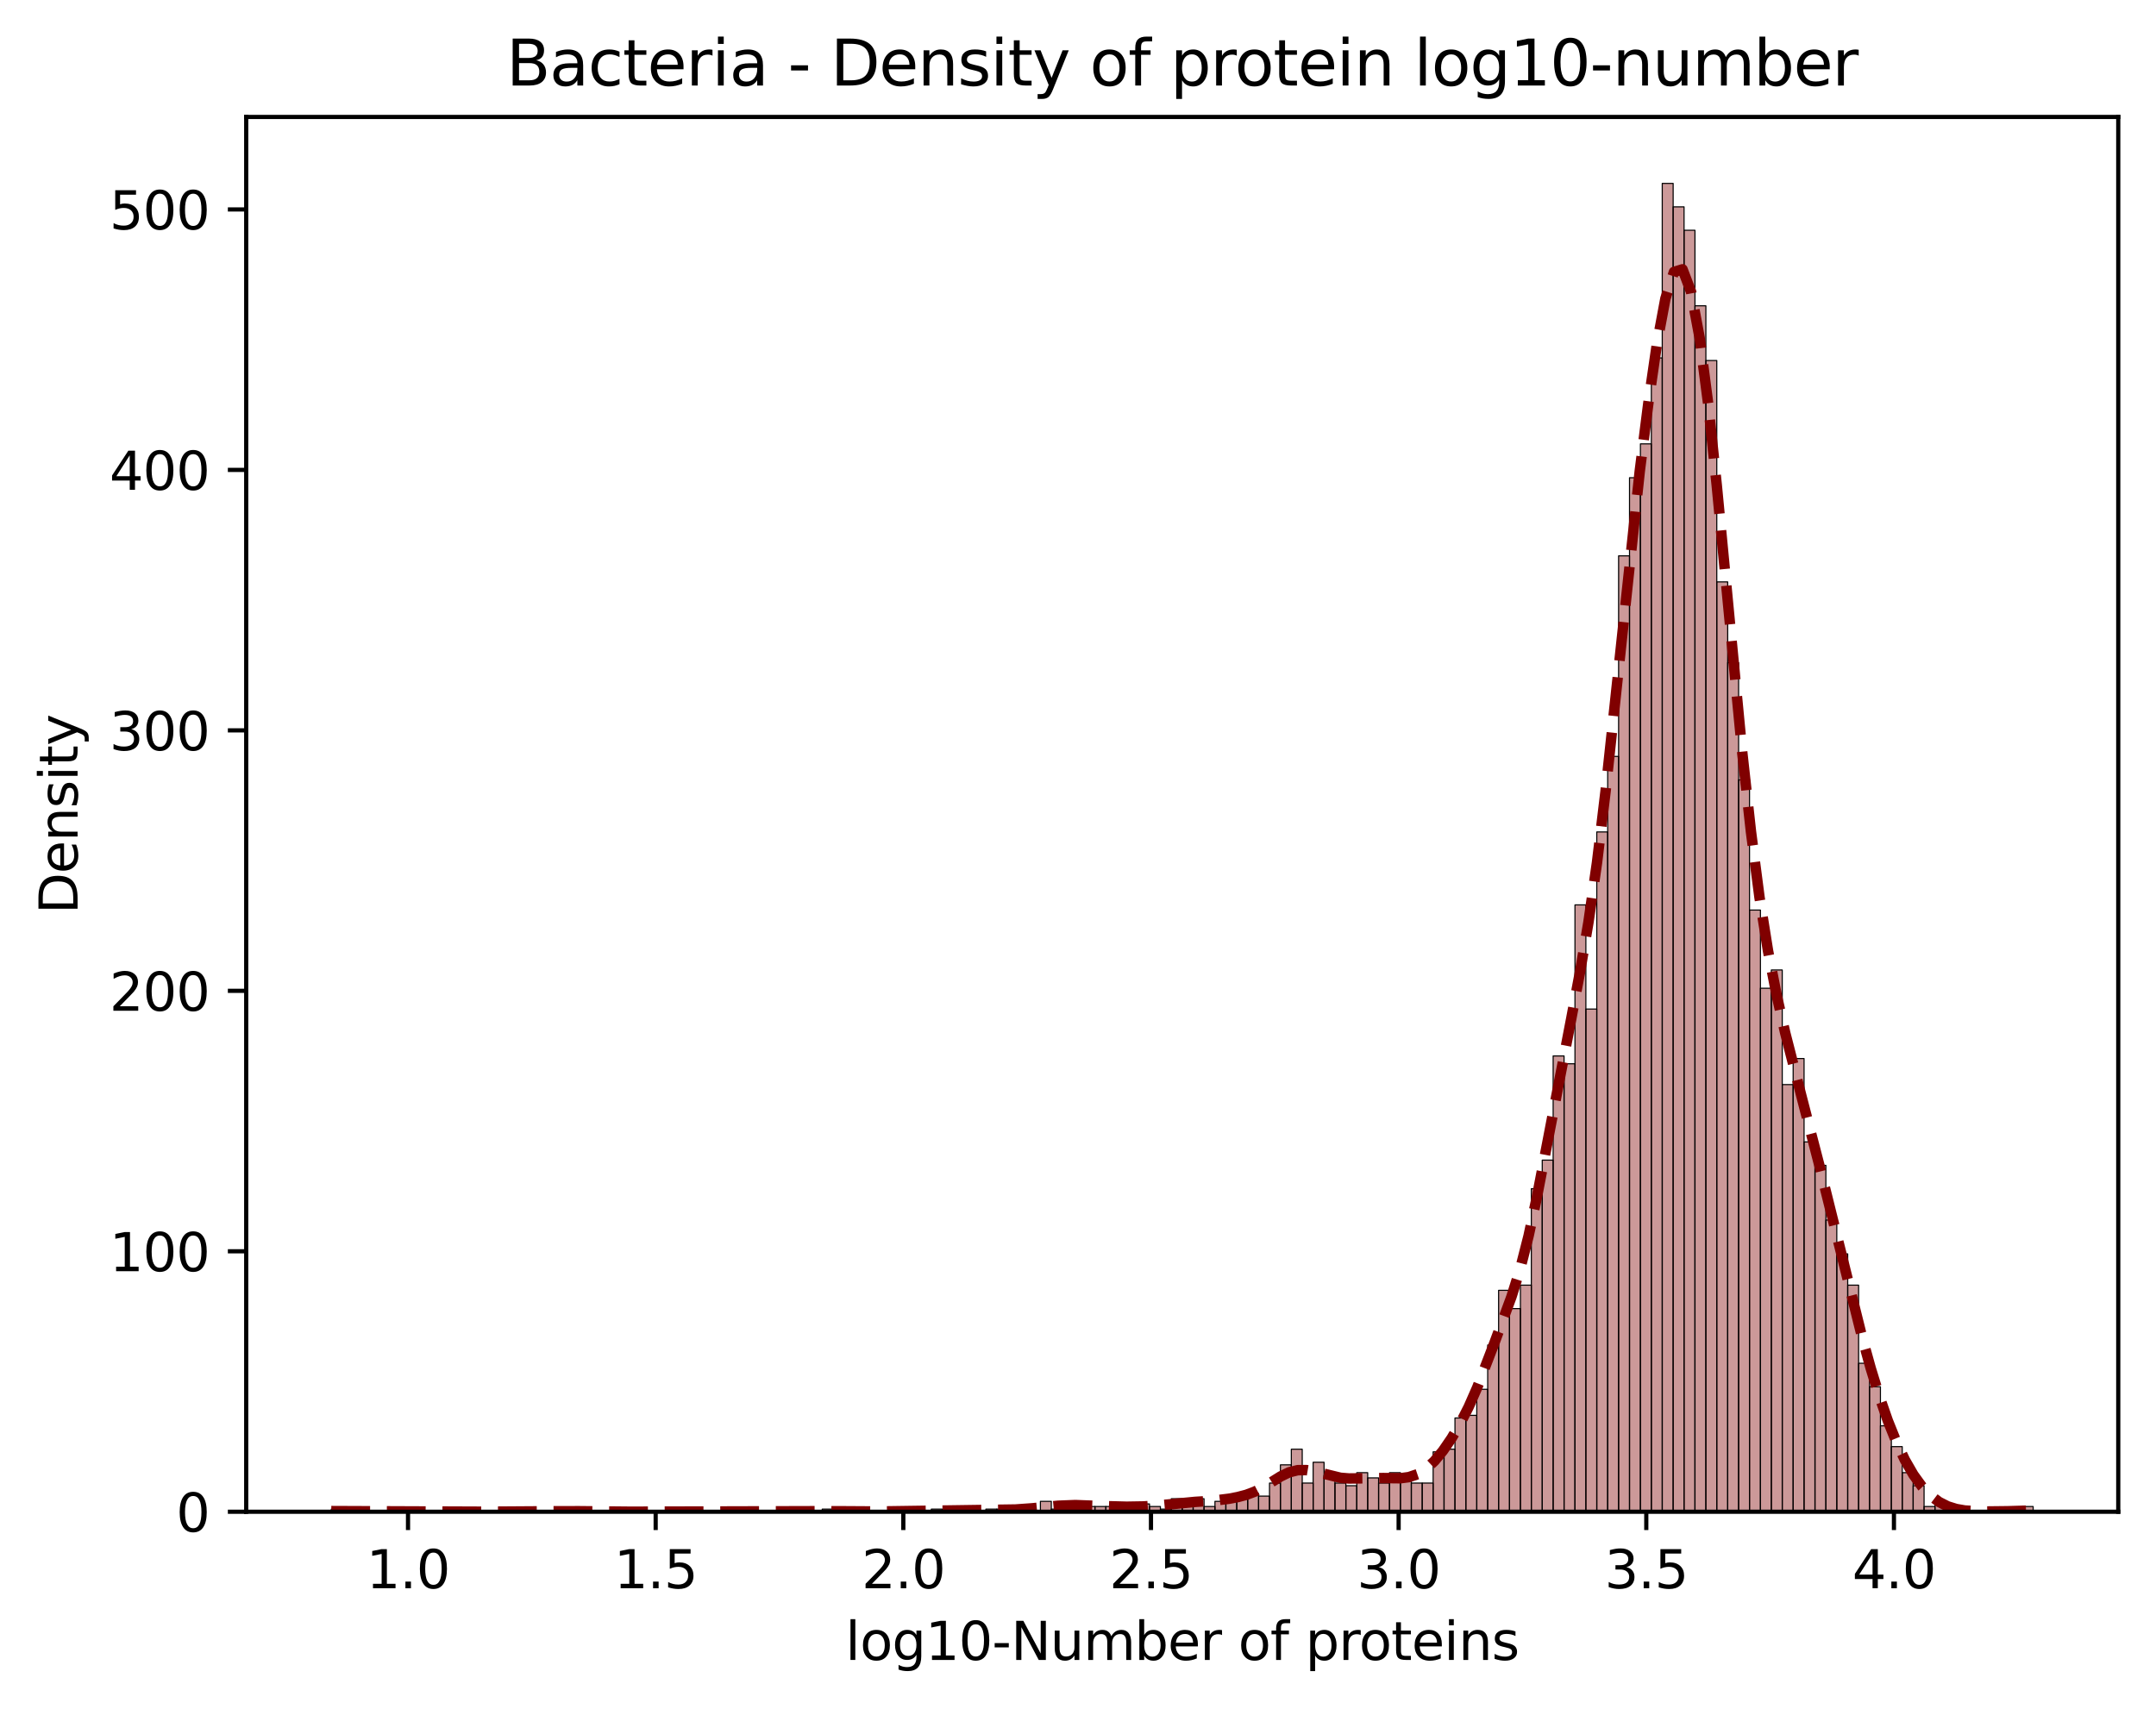 <?xml version="1.0" encoding="utf-8" standalone="no"?>
<!DOCTYPE svg PUBLIC "-//W3C//DTD SVG 1.1//EN"
  "http://www.w3.org/Graphics/SVG/1.1/DTD/svg11.dtd">
<svg xmlns:xlink="http://www.w3.org/1999/xlink" width="411.286pt" height="325.986pt" viewBox="0 0 411.286 325.986" xmlns="http://www.w3.org/2000/svg" version="1.1">
 <defs>
  <style type="text/css">*{stroke-linejoin: round; stroke-linecap: butt}</style>
 </defs>
 <g id="figure_1">
  <g id="patch_1">
   <path d="M 0 325.986 
L 411.286 325.986 
L 411.286 0 
L 0 0 
z
" style="fill: #ffffff"/>
  </g>
  <g id="axes_1">
   <g id="patch_2">
    <path d="M 46.966 288.43 
L 404.086 288.43 
L 404.086 22.318 
L 46.966 22.318 
z
" style="fill: #ffffff"/>
   </g>
   <g id="patch_3">
    <path d="M 63.198 288.43 
L 65.279 288.43 
L 65.279 287.933 
L 63.198 287.933 
z
" clip-path="url(#pff937f261f)" style="fill: #800000; fill-opacity: 0.4; stroke: #000000; stroke-width: 0.208; stroke-linejoin: miter"/>
   </g>
   <g id="patch_4">
    <path d="M 65.279 288.43 
L 67.361 288.43 
L 67.361 288.43 
L 65.279 288.43 
z
" clip-path="url(#pff937f261f)" style="fill: #800000; fill-opacity: 0.4; stroke: #000000; stroke-width: 0.208; stroke-linejoin: miter"/>
   </g>
   <g id="patch_5">
    <path d="M 67.361 288.43 
L 69.442 288.43 
L 69.442 288.43 
L 67.361 288.43 
z
" clip-path="url(#pff937f261f)" style="fill: #800000; fill-opacity: 0.4; stroke: #000000; stroke-width: 0.208; stroke-linejoin: miter"/>
   </g>
   <g id="patch_6">
    <path d="M 69.442 288.43 
L 71.523 288.43 
L 71.523 288.43 
L 69.442 288.43 
z
" clip-path="url(#pff937f261f)" style="fill: #800000; fill-opacity: 0.4; stroke: #000000; stroke-width: 0.208; stroke-linejoin: miter"/>
   </g>
   <g id="patch_7">
    <path d="M 71.523 288.43 
L 73.604 288.43 
L 73.604 288.43 
L 71.523 288.43 
z
" clip-path="url(#pff937f261f)" style="fill: #800000; fill-opacity: 0.4; stroke: #000000; stroke-width: 0.208; stroke-linejoin: miter"/>
   </g>
   <g id="patch_8">
    <path d="M 73.604 288.43 
L 75.685 288.43 
L 75.685 288.43 
L 73.604 288.43 
z
" clip-path="url(#pff937f261f)" style="fill: #800000; fill-opacity: 0.4; stroke: #000000; stroke-width: 0.208; stroke-linejoin: miter"/>
   </g>
   <g id="patch_9">
    <path d="M 75.685 288.43 
L 77.766 288.43 
L 77.766 288.43 
L 75.685 288.43 
z
" clip-path="url(#pff937f261f)" style="fill: #800000; fill-opacity: 0.4; stroke: #000000; stroke-width: 0.208; stroke-linejoin: miter"/>
   </g>
   <g id="patch_10">
    <path d="M 77.766 288.43 
L 79.847 288.43 
L 79.847 288.43 
L 77.766 288.43 
z
" clip-path="url(#pff937f261f)" style="fill: #800000; fill-opacity: 0.4; stroke: #000000; stroke-width: 0.208; stroke-linejoin: miter"/>
   </g>
   <g id="patch_11">
    <path d="M 79.847 288.43 
L 81.928 288.43 
L 81.928 288.43 
L 79.847 288.43 
z
" clip-path="url(#pff937f261f)" style="fill: #800000; fill-opacity: 0.4; stroke: #000000; stroke-width: 0.208; stroke-linejoin: miter"/>
   </g>
   <g id="patch_12">
    <path d="M 81.928 288.43 
L 84.01 288.43 
L 84.01 288.43 
L 81.928 288.43 
z
" clip-path="url(#pff937f261f)" style="fill: #800000; fill-opacity: 0.4; stroke: #000000; stroke-width: 0.208; stroke-linejoin: miter"/>
   </g>
   <g id="patch_13">
    <path d="M 84.01 288.43 
L 86.091 288.43 
L 86.091 288.43 
L 84.01 288.43 
z
" clip-path="url(#pff937f261f)" style="fill: #800000; fill-opacity: 0.4; stroke: #000000; stroke-width: 0.208; stroke-linejoin: miter"/>
   </g>
   <g id="patch_14">
    <path d="M 86.091 288.43 
L 88.172 288.43 
L 88.172 288.43 
L 86.091 288.43 
z
" clip-path="url(#pff937f261f)" style="fill: #800000; fill-opacity: 0.4; stroke: #000000; stroke-width: 0.208; stroke-linejoin: miter"/>
   </g>
   <g id="patch_15">
    <path d="M 88.172 288.43 
L 90.253 288.43 
L 90.253 288.43 
L 88.172 288.43 
z
" clip-path="url(#pff937f261f)" style="fill: #800000; fill-opacity: 0.4; stroke: #000000; stroke-width: 0.208; stroke-linejoin: miter"/>
   </g>
   <g id="patch_16">
    <path d="M 90.253 288.43 
L 92.334 288.43 
L 92.334 288.43 
L 90.253 288.43 
z
" clip-path="url(#pff937f261f)" style="fill: #800000; fill-opacity: 0.4; stroke: #000000; stroke-width: 0.208; stroke-linejoin: miter"/>
   </g>
   <g id="patch_17">
    <path d="M 92.334 288.43 
L 94.415 288.43 
L 94.415 288.43 
L 92.334 288.43 
z
" clip-path="url(#pff937f261f)" style="fill: #800000; fill-opacity: 0.4; stroke: #000000; stroke-width: 0.208; stroke-linejoin: miter"/>
   </g>
   <g id="patch_18">
    <path d="M 94.415 288.43 
L 96.496 288.43 
L 96.496 288.43 
L 94.415 288.43 
z
" clip-path="url(#pff937f261f)" style="fill: #800000; fill-opacity: 0.4; stroke: #000000; stroke-width: 0.208; stroke-linejoin: miter"/>
   </g>
   <g id="patch_19">
    <path d="M 96.496 288.43 
L 98.577 288.43 
L 98.577 288.43 
L 96.496 288.43 
z
" clip-path="url(#pff937f261f)" style="fill: #800000; fill-opacity: 0.4; stroke: #000000; stroke-width: 0.208; stroke-linejoin: miter"/>
   </g>
   <g id="patch_20">
    <path d="M 98.577 288.43 
L 100.658 288.43 
L 100.658 288.43 
L 98.577 288.43 
z
" clip-path="url(#pff937f261f)" style="fill: #800000; fill-opacity: 0.4; stroke: #000000; stroke-width: 0.208; stroke-linejoin: miter"/>
   </g>
   <g id="patch_21">
    <path d="M 100.658 288.43 
L 102.74 288.43 
L 102.74 288.43 
L 100.658 288.43 
z
" clip-path="url(#pff937f261f)" style="fill: #800000; fill-opacity: 0.4; stroke: #000000; stroke-width: 0.208; stroke-linejoin: miter"/>
   </g>
   <g id="patch_22">
    <path d="M 102.74 288.43 
L 104.821 288.43 
L 104.821 288.43 
L 102.74 288.43 
z
" clip-path="url(#pff937f261f)" style="fill: #800000; fill-opacity: 0.4; stroke: #000000; stroke-width: 0.208; stroke-linejoin: miter"/>
   </g>
   <g id="patch_23">
    <path d="M 104.821 288.43 
L 106.902 288.43 
L 106.902 288.43 
L 104.821 288.43 
z
" clip-path="url(#pff937f261f)" style="fill: #800000; fill-opacity: 0.4; stroke: #000000; stroke-width: 0.208; stroke-linejoin: miter"/>
   </g>
   <g id="patch_24">
    <path d="M 106.902 288.43 
L 108.983 288.43 
L 108.983 287.933 
L 106.902 287.933 
z
" clip-path="url(#pff937f261f)" style="fill: #800000; fill-opacity: 0.4; stroke: #000000; stroke-width: 0.208; stroke-linejoin: miter"/>
   </g>
   <g id="patch_25">
    <path d="M 108.983 288.43 
L 111.064 288.43 
L 111.064 288.43 
L 108.983 288.43 
z
" clip-path="url(#pff937f261f)" style="fill: #800000; fill-opacity: 0.4; stroke: #000000; stroke-width: 0.208; stroke-linejoin: miter"/>
   </g>
   <g id="patch_26">
    <path d="M 111.064 288.43 
L 113.145 288.43 
L 113.145 288.43 
L 111.064 288.43 
z
" clip-path="url(#pff937f261f)" style="fill: #800000; fill-opacity: 0.4; stroke: #000000; stroke-width: 0.208; stroke-linejoin: miter"/>
   </g>
   <g id="patch_27">
    <path d="M 113.145 288.43 
L 115.226 288.43 
L 115.226 288.43 
L 113.145 288.43 
z
" clip-path="url(#pff937f261f)" style="fill: #800000; fill-opacity: 0.4; stroke: #000000; stroke-width: 0.208; stroke-linejoin: miter"/>
   </g>
   <g id="patch_28">
    <path d="M 115.226 288.43 
L 117.307 288.43 
L 117.307 288.43 
L 115.226 288.43 
z
" clip-path="url(#pff937f261f)" style="fill: #800000; fill-opacity: 0.4; stroke: #000000; stroke-width: 0.208; stroke-linejoin: miter"/>
   </g>
   <g id="patch_29">
    <path d="M 117.307 288.43 
L 119.389 288.43 
L 119.389 288.43 
L 117.307 288.43 
z
" clip-path="url(#pff937f261f)" style="fill: #800000; fill-opacity: 0.4; stroke: #000000; stroke-width: 0.208; stroke-linejoin: miter"/>
   </g>
   <g id="patch_30">
    <path d="M 119.389 288.43 
L 121.47 288.43 
L 121.47 288.43 
L 119.389 288.43 
z
" clip-path="url(#pff937f261f)" style="fill: #800000; fill-opacity: 0.4; stroke: #000000; stroke-width: 0.208; stroke-linejoin: miter"/>
   </g>
   <g id="patch_31">
    <path d="M 121.47 288.43 
L 123.551 288.43 
L 123.551 288.43 
L 121.47 288.43 
z
" clip-path="url(#pff937f261f)" style="fill: #800000; fill-opacity: 0.4; stroke: #000000; stroke-width: 0.208; stroke-linejoin: miter"/>
   </g>
   <g id="patch_32">
    <path d="M 123.551 288.43 
L 125.632 288.43 
L 125.632 288.43 
L 123.551 288.43 
z
" clip-path="url(#pff937f261f)" style="fill: #800000; fill-opacity: 0.4; stroke: #000000; stroke-width: 0.208; stroke-linejoin: miter"/>
   </g>
   <g id="patch_33">
    <path d="M 125.632 288.43 
L 127.713 288.43 
L 127.713 288.43 
L 125.632 288.43 
z
" clip-path="url(#pff937f261f)" style="fill: #800000; fill-opacity: 0.4; stroke: #000000; stroke-width: 0.208; stroke-linejoin: miter"/>
   </g>
   <g id="patch_34">
    <path d="M 127.713 288.43 
L 129.794 288.43 
L 129.794 288.43 
L 127.713 288.43 
z
" clip-path="url(#pff937f261f)" style="fill: #800000; fill-opacity: 0.4; stroke: #000000; stroke-width: 0.208; stroke-linejoin: miter"/>
   </g>
   <g id="patch_35">
    <path d="M 129.794 288.43 
L 131.875 288.43 
L 131.875 288.43 
L 129.794 288.43 
z
" clip-path="url(#pff937f261f)" style="fill: #800000; fill-opacity: 0.4; stroke: #000000; stroke-width: 0.208; stroke-linejoin: miter"/>
   </g>
   <g id="patch_36">
    <path d="M 131.875 288.43 
L 133.956 288.43 
L 133.956 288.43 
L 131.875 288.43 
z
" clip-path="url(#pff937f261f)" style="fill: #800000; fill-opacity: 0.4; stroke: #000000; stroke-width: 0.208; stroke-linejoin: miter"/>
   </g>
   <g id="patch_37">
    <path d="M 133.956 288.43 
L 136.038 288.43 
L 136.038 288.43 
L 133.956 288.43 
z
" clip-path="url(#pff937f261f)" style="fill: #800000; fill-opacity: 0.4; stroke: #000000; stroke-width: 0.208; stroke-linejoin: miter"/>
   </g>
   <g id="patch_38">
    <path d="M 136.038 288.43 
L 138.119 288.43 
L 138.119 288.43 
L 136.038 288.43 
z
" clip-path="url(#pff937f261f)" style="fill: #800000; fill-opacity: 0.4; stroke: #000000; stroke-width: 0.208; stroke-linejoin: miter"/>
   </g>
   <g id="patch_39">
    <path d="M 138.119 288.43 
L 140.2 288.43 
L 140.2 288.43 
L 138.119 288.43 
z
" clip-path="url(#pff937f261f)" style="fill: #800000; fill-opacity: 0.4; stroke: #000000; stroke-width: 0.208; stroke-linejoin: miter"/>
   </g>
   <g id="patch_40">
    <path d="M 140.2 288.43 
L 142.281 288.43 
L 142.281 288.43 
L 140.2 288.43 
z
" clip-path="url(#pff937f261f)" style="fill: #800000; fill-opacity: 0.4; stroke: #000000; stroke-width: 0.208; stroke-linejoin: miter"/>
   </g>
   <g id="patch_41">
    <path d="M 142.281 288.43 
L 144.362 288.43 
L 144.362 288.43 
L 142.281 288.43 
z
" clip-path="url(#pff937f261f)" style="fill: #800000; fill-opacity: 0.4; stroke: #000000; stroke-width: 0.208; stroke-linejoin: miter"/>
   </g>
   <g id="patch_42">
    <path d="M 144.362 288.43 
L 146.443 288.43 
L 146.443 288.43 
L 144.362 288.43 
z
" clip-path="url(#pff937f261f)" style="fill: #800000; fill-opacity: 0.4; stroke: #000000; stroke-width: 0.208; stroke-linejoin: miter"/>
   </g>
   <g id="patch_43">
    <path d="M 146.443 288.43 
L 148.524 288.43 
L 148.524 288.43 
L 146.443 288.43 
z
" clip-path="url(#pff937f261f)" style="fill: #800000; fill-opacity: 0.4; stroke: #000000; stroke-width: 0.208; stroke-linejoin: miter"/>
   </g>
   <g id="patch_44">
    <path d="M 148.524 288.43 
L 150.605 288.43 
L 150.605 288.43 
L 148.524 288.43 
z
" clip-path="url(#pff937f261f)" style="fill: #800000; fill-opacity: 0.4; stroke: #000000; stroke-width: 0.208; stroke-linejoin: miter"/>
   </g>
   <g id="patch_45">
    <path d="M 150.605 288.43 
L 152.686 288.43 
L 152.686 288.43 
L 150.605 288.43 
z
" clip-path="url(#pff937f261f)" style="fill: #800000; fill-opacity: 0.4; stroke: #000000; stroke-width: 0.208; stroke-linejoin: miter"/>
   </g>
   <g id="patch_46">
    <path d="M 152.686 288.43 
L 154.768 288.43 
L 154.768 288.43 
L 152.686 288.43 
z
" clip-path="url(#pff937f261f)" style="fill: #800000; fill-opacity: 0.4; stroke: #000000; stroke-width: 0.208; stroke-linejoin: miter"/>
   </g>
   <g id="patch_47">
    <path d="M 154.768 288.43 
L 156.849 288.43 
L 156.849 288.43 
L 154.768 288.43 
z
" clip-path="url(#pff937f261f)" style="fill: #800000; fill-opacity: 0.4; stroke: #000000; stroke-width: 0.208; stroke-linejoin: miter"/>
   </g>
   <g id="patch_48">
    <path d="M 156.849 288.43 
L 158.93 288.43 
L 158.93 287.933 
L 156.849 287.933 
z
" clip-path="url(#pff937f261f)" style="fill: #800000; fill-opacity: 0.4; stroke: #000000; stroke-width: 0.208; stroke-linejoin: miter"/>
   </g>
   <g id="patch_49">
    <path d="M 158.93 288.43 
L 161.011 288.43 
L 161.011 288.43 
L 158.93 288.43 
z
" clip-path="url(#pff937f261f)" style="fill: #800000; fill-opacity: 0.4; stroke: #000000; stroke-width: 0.208; stroke-linejoin: miter"/>
   </g>
   <g id="patch_50">
    <path d="M 161.011 288.43 
L 163.092 288.43 
L 163.092 288.43 
L 161.011 288.43 
z
" clip-path="url(#pff937f261f)" style="fill: #800000; fill-opacity: 0.4; stroke: #000000; stroke-width: 0.208; stroke-linejoin: miter"/>
   </g>
   <g id="patch_51">
    <path d="M 163.092 288.43 
L 165.173 288.43 
L 165.173 288.43 
L 163.092 288.43 
z
" clip-path="url(#pff937f261f)" style="fill: #800000; fill-opacity: 0.4; stroke: #000000; stroke-width: 0.208; stroke-linejoin: miter"/>
   </g>
   <g id="patch_52">
    <path d="M 165.173 288.43 
L 167.254 288.43 
L 167.254 288.43 
L 165.173 288.43 
z
" clip-path="url(#pff937f261f)" style="fill: #800000; fill-opacity: 0.4; stroke: #000000; stroke-width: 0.208; stroke-linejoin: miter"/>
   </g>
   <g id="patch_53">
    <path d="M 167.254 288.43 
L 169.335 288.43 
L 169.335 288.43 
L 167.254 288.43 
z
" clip-path="url(#pff937f261f)" style="fill: #800000; fill-opacity: 0.4; stroke: #000000; stroke-width: 0.208; stroke-linejoin: miter"/>
   </g>
   <g id="patch_54">
    <path d="M 169.335 288.43 
L 171.417 288.43 
L 171.417 288.43 
L 169.335 288.43 
z
" clip-path="url(#pff937f261f)" style="fill: #800000; fill-opacity: 0.4; stroke: #000000; stroke-width: 0.208; stroke-linejoin: miter"/>
   </g>
   <g id="patch_55">
    <path d="M 171.417 288.43 
L 173.498 288.43 
L 173.498 287.933 
L 171.417 287.933 
z
" clip-path="url(#pff937f261f)" style="fill: #800000; fill-opacity: 0.4; stroke: #000000; stroke-width: 0.208; stroke-linejoin: miter"/>
   </g>
   <g id="patch_56">
    <path d="M 173.498 288.43 
L 175.579 288.43 
L 175.579 288.43 
L 173.498 288.43 
z
" clip-path="url(#pff937f261f)" style="fill: #800000; fill-opacity: 0.4; stroke: #000000; stroke-width: 0.208; stroke-linejoin: miter"/>
   </g>
   <g id="patch_57">
    <path d="M 175.579 288.43 
L 177.66 288.43 
L 177.66 288.43 
L 175.579 288.43 
z
" clip-path="url(#pff937f261f)" style="fill: #800000; fill-opacity: 0.4; stroke: #000000; stroke-width: 0.208; stroke-linejoin: miter"/>
   </g>
   <g id="patch_58">
    <path d="M 177.66 288.43 
L 179.741 288.43 
L 179.741 287.933 
L 177.66 287.933 
z
" clip-path="url(#pff937f261f)" style="fill: #800000; fill-opacity: 0.4; stroke: #000000; stroke-width: 0.208; stroke-linejoin: miter"/>
   </g>
   <g id="patch_59">
    <path d="M 179.741 288.43 
L 181.822 288.43 
L 181.822 288.43 
L 179.741 288.43 
z
" clip-path="url(#pff937f261f)" style="fill: #800000; fill-opacity: 0.4; stroke: #000000; stroke-width: 0.208; stroke-linejoin: miter"/>
   </g>
   <g id="patch_60">
    <path d="M 181.822 288.43 
L 183.903 288.43 
L 183.903 287.933 
L 181.822 287.933 
z
" clip-path="url(#pff937f261f)" style="fill: #800000; fill-opacity: 0.4; stroke: #000000; stroke-width: 0.208; stroke-linejoin: miter"/>
   </g>
   <g id="patch_61">
    <path d="M 183.903 288.43 
L 185.984 288.43 
L 185.984 287.933 
L 183.903 287.933 
z
" clip-path="url(#pff937f261f)" style="fill: #800000; fill-opacity: 0.4; stroke: #000000; stroke-width: 0.208; stroke-linejoin: miter"/>
   </g>
   <g id="patch_62">
    <path d="M 185.984 288.43 
L 188.065 288.43 
L 188.065 288.43 
L 185.984 288.43 
z
" clip-path="url(#pff937f261f)" style="fill: #800000; fill-opacity: 0.4; stroke: #000000; stroke-width: 0.208; stroke-linejoin: miter"/>
   </g>
   <g id="patch_63">
    <path d="M 188.065 288.43 
L 190.147 288.43 
L 190.147 287.933 
L 188.065 287.933 
z
" clip-path="url(#pff937f261f)" style="fill: #800000; fill-opacity: 0.4; stroke: #000000; stroke-width: 0.208; stroke-linejoin: miter"/>
   </g>
   <g id="patch_64">
    <path d="M 190.147 288.43 
L 192.228 288.43 
L 192.228 287.933 
L 190.147 287.933 
z
" clip-path="url(#pff937f261f)" style="fill: #800000; fill-opacity: 0.4; stroke: #000000; stroke-width: 0.208; stroke-linejoin: miter"/>
   </g>
   <g id="patch_65">
    <path d="M 192.228 288.43 
L 194.309 288.43 
L 194.309 288.43 
L 192.228 288.43 
z
" clip-path="url(#pff937f261f)" style="fill: #800000; fill-opacity: 0.4; stroke: #000000; stroke-width: 0.208; stroke-linejoin: miter"/>
   </g>
   <g id="patch_66">
    <path d="M 194.309 288.43 
L 196.39 288.43 
L 196.39 287.933 
L 194.309 287.933 
z
" clip-path="url(#pff937f261f)" style="fill: #800000; fill-opacity: 0.4; stroke: #000000; stroke-width: 0.208; stroke-linejoin: miter"/>
   </g>
   <g id="patch_67">
    <path d="M 196.39 288.43 
L 198.471 288.43 
L 198.471 288.43 
L 196.39 288.43 
z
" clip-path="url(#pff937f261f)" style="fill: #800000; fill-opacity: 0.4; stroke: #000000; stroke-width: 0.208; stroke-linejoin: miter"/>
   </g>
   <g id="patch_68">
    <path d="M 198.471 288.43 
L 200.552 288.43 
L 200.552 286.442 
L 198.471 286.442 
z
" clip-path="url(#pff937f261f)" style="fill: #800000; fill-opacity: 0.4; stroke: #000000; stroke-width: 0.208; stroke-linejoin: miter"/>
   </g>
   <g id="patch_69">
    <path d="M 200.552 288.43 
L 202.633 288.43 
L 202.633 287.933 
L 200.552 287.933 
z
" clip-path="url(#pff937f261f)" style="fill: #800000; fill-opacity: 0.4; stroke: #000000; stroke-width: 0.208; stroke-linejoin: miter"/>
   </g>
   <g id="patch_70">
    <path d="M 202.633 288.43 
L 204.714 288.43 
L 204.714 286.939 
L 202.633 286.939 
z
" clip-path="url(#pff937f261f)" style="fill: #800000; fill-opacity: 0.4; stroke: #000000; stroke-width: 0.208; stroke-linejoin: miter"/>
   </g>
   <g id="patch_71">
    <path d="M 204.714 288.43 
L 206.796 288.43 
L 206.796 286.442 
L 204.714 286.442 
z
" clip-path="url(#pff937f261f)" style="fill: #800000; fill-opacity: 0.4; stroke: #000000; stroke-width: 0.208; stroke-linejoin: miter"/>
   </g>
   <g id="patch_72">
    <path d="M 206.796 288.43 
L 208.877 288.43 
L 208.877 287.436 
L 206.796 287.436 
z
" clip-path="url(#pff937f261f)" style="fill: #800000; fill-opacity: 0.4; stroke: #000000; stroke-width: 0.208; stroke-linejoin: miter"/>
   </g>
   <g id="patch_73">
    <path d="M 208.877 288.43 
L 210.958 288.43 
L 210.958 287.436 
L 208.877 287.436 
z
" clip-path="url(#pff937f261f)" style="fill: #800000; fill-opacity: 0.4; stroke: #000000; stroke-width: 0.208; stroke-linejoin: miter"/>
   </g>
   <g id="patch_74">
    <path d="M 210.958 288.43 
L 213.039 288.43 
L 213.039 287.436 
L 210.958 287.436 
z
" clip-path="url(#pff937f261f)" style="fill: #800000; fill-opacity: 0.4; stroke: #000000; stroke-width: 0.208; stroke-linejoin: miter"/>
   </g>
   <g id="patch_75">
    <path d="M 213.039 288.43 
L 215.12 288.43 
L 215.12 287.933 
L 213.039 287.933 
z
" clip-path="url(#pff937f261f)" style="fill: #800000; fill-opacity: 0.4; stroke: #000000; stroke-width: 0.208; stroke-linejoin: miter"/>
   </g>
   <g id="patch_76">
    <path d="M 215.12 288.43 
L 217.201 288.43 
L 217.201 287.436 
L 215.12 287.436 
z
" clip-path="url(#pff937f261f)" style="fill: #800000; fill-opacity: 0.4; stroke: #000000; stroke-width: 0.208; stroke-linejoin: miter"/>
   </g>
   <g id="patch_77">
    <path d="M 217.201 288.43 
L 219.282 288.43 
L 219.282 286.939 
L 217.201 286.939 
z
" clip-path="url(#pff937f261f)" style="fill: #800000; fill-opacity: 0.4; stroke: #000000; stroke-width: 0.208; stroke-linejoin: miter"/>
   </g>
   <g id="patch_78">
    <path d="M 219.282 288.43 
L 221.363 288.43 
L 221.363 287.436 
L 219.282 287.436 
z
" clip-path="url(#pff937f261f)" style="fill: #800000; fill-opacity: 0.4; stroke: #000000; stroke-width: 0.208; stroke-linejoin: miter"/>
   </g>
   <g id="patch_79">
    <path d="M 221.363 288.43 
L 223.445 288.43 
L 223.445 287.933 
L 221.363 287.933 
z
" clip-path="url(#pff937f261f)" style="fill: #800000; fill-opacity: 0.4; stroke: #000000; stroke-width: 0.208; stroke-linejoin: miter"/>
   </g>
   <g id="patch_80">
    <path d="M 223.445 288.43 
L 225.526 288.43 
L 225.526 285.945 
L 223.445 285.945 
z
" clip-path="url(#pff937f261f)" style="fill: #800000; fill-opacity: 0.4; stroke: #000000; stroke-width: 0.208; stroke-linejoin: miter"/>
   </g>
   <g id="patch_81">
    <path d="M 225.526 288.43 
L 227.607 288.43 
L 227.607 286.939 
L 225.526 286.939 
z
" clip-path="url(#pff937f261f)" style="fill: #800000; fill-opacity: 0.4; stroke: #000000; stroke-width: 0.208; stroke-linejoin: miter"/>
   </g>
   <g id="patch_82">
    <path d="M 227.607 288.43 
L 229.688 288.43 
L 229.688 285.945 
L 227.607 285.945 
z
" clip-path="url(#pff937f261f)" style="fill: #800000; fill-opacity: 0.4; stroke: #000000; stroke-width: 0.208; stroke-linejoin: miter"/>
   </g>
   <g id="patch_83">
    <path d="M 229.688 288.43 
L 231.769 288.43 
L 231.769 287.436 
L 229.688 287.436 
z
" clip-path="url(#pff937f261f)" style="fill: #800000; fill-opacity: 0.4; stroke: #000000; stroke-width: 0.208; stroke-linejoin: miter"/>
   </g>
   <g id="patch_84">
    <path d="M 231.769 288.43 
L 233.85 288.43 
L 233.85 286.442 
L 231.769 286.442 
z
" clip-path="url(#pff937f261f)" style="fill: #800000; fill-opacity: 0.4; stroke: #000000; stroke-width: 0.208; stroke-linejoin: miter"/>
   </g>
   <g id="patch_85">
    <path d="M 233.85 288.43 
L 235.931 288.43 
L 235.931 285.448 
L 233.85 285.448 
z
" clip-path="url(#pff937f261f)" style="fill: #800000; fill-opacity: 0.4; stroke: #000000; stroke-width: 0.208; stroke-linejoin: miter"/>
   </g>
   <g id="patch_86">
    <path d="M 235.931 288.43 
L 238.012 288.43 
L 238.012 285.945 
L 235.931 285.945 
z
" clip-path="url(#pff937f261f)" style="fill: #800000; fill-opacity: 0.4; stroke: #000000; stroke-width: 0.208; stroke-linejoin: miter"/>
   </g>
   <g id="patch_87">
    <path d="M 238.012 288.43 
L 240.093 288.43 
L 240.093 284.952 
L 238.012 284.952 
z
" clip-path="url(#pff937f261f)" style="fill: #800000; fill-opacity: 0.4; stroke: #000000; stroke-width: 0.208; stroke-linejoin: miter"/>
   </g>
   <g id="patch_88">
    <path d="M 240.093 288.43 
L 242.175 288.43 
L 242.175 285.448 
L 240.093 285.448 
z
" clip-path="url(#pff937f261f)" style="fill: #800000; fill-opacity: 0.4; stroke: #000000; stroke-width: 0.208; stroke-linejoin: miter"/>
   </g>
   <g id="patch_89">
    <path d="M 242.175 288.43 
L 244.256 288.43 
L 244.256 282.964 
L 242.175 282.964 
z
" clip-path="url(#pff937f261f)" style="fill: #800000; fill-opacity: 0.4; stroke: #000000; stroke-width: 0.208; stroke-linejoin: miter"/>
   </g>
   <g id="patch_90">
    <path d="M 244.256 288.43 
L 246.337 288.43 
L 246.337 279.485 
L 244.256 279.485 
z
" clip-path="url(#pff937f261f)" style="fill: #800000; fill-opacity: 0.4; stroke: #000000; stroke-width: 0.208; stroke-linejoin: miter"/>
   </g>
   <g id="patch_91">
    <path d="M 246.337 288.43 
L 248.418 288.43 
L 248.418 276.504 
L 246.337 276.504 
z
" clip-path="url(#pff937f261f)" style="fill: #800000; fill-opacity: 0.4; stroke: #000000; stroke-width: 0.208; stroke-linejoin: miter"/>
   </g>
   <g id="patch_92">
    <path d="M 248.418 288.43 
L 250.499 288.43 
L 250.499 282.964 
L 248.418 282.964 
z
" clip-path="url(#pff937f261f)" style="fill: #800000; fill-opacity: 0.4; stroke: #000000; stroke-width: 0.208; stroke-linejoin: miter"/>
   </g>
   <g id="patch_93">
    <path d="M 250.499 288.43 
L 252.58 288.43 
L 252.58 278.988 
L 250.499 278.988 
z
" clip-path="url(#pff937f261f)" style="fill: #800000; fill-opacity: 0.4; stroke: #000000; stroke-width: 0.208; stroke-linejoin: miter"/>
   </g>
   <g id="patch_94">
    <path d="M 252.58 288.43 
L 254.661 288.43 
L 254.661 281.473 
L 252.58 281.473 
z
" clip-path="url(#pff937f261f)" style="fill: #800000; fill-opacity: 0.4; stroke: #000000; stroke-width: 0.208; stroke-linejoin: miter"/>
   </g>
   <g id="patch_95">
    <path d="M 254.661 288.43 
L 256.742 288.43 
L 256.742 282.964 
L 254.661 282.964 
z
" clip-path="url(#pff937f261f)" style="fill: #800000; fill-opacity: 0.4; stroke: #000000; stroke-width: 0.208; stroke-linejoin: miter"/>
   </g>
   <g id="patch_96">
    <path d="M 256.742 288.43 
L 258.824 288.43 
L 258.824 283.461 
L 256.742 283.461 
z
" clip-path="url(#pff937f261f)" style="fill: #800000; fill-opacity: 0.4; stroke: #000000; stroke-width: 0.208; stroke-linejoin: miter"/>
   </g>
   <g id="patch_97">
    <path d="M 258.824 288.43 
L 260.905 288.43 
L 260.905 280.976 
L 258.824 280.976 
z
" clip-path="url(#pff937f261f)" style="fill: #800000; fill-opacity: 0.4; stroke: #000000; stroke-width: 0.208; stroke-linejoin: miter"/>
   </g>
   <g id="patch_98">
    <path d="M 260.905 288.43 
L 262.986 288.43 
L 262.986 281.97 
L 260.905 281.97 
z
" clip-path="url(#pff937f261f)" style="fill: #800000; fill-opacity: 0.4; stroke: #000000; stroke-width: 0.208; stroke-linejoin: miter"/>
   </g>
   <g id="patch_99">
    <path d="M 262.986 288.43 
L 265.067 288.43 
L 265.067 282.964 
L 262.986 282.964 
z
" clip-path="url(#pff937f261f)" style="fill: #800000; fill-opacity: 0.4; stroke: #000000; stroke-width: 0.208; stroke-linejoin: miter"/>
   </g>
   <g id="patch_100">
    <path d="M 265.067 288.43 
L 267.148 288.43 
L 267.148 280.976 
L 265.067 280.976 
z
" clip-path="url(#pff937f261f)" style="fill: #800000; fill-opacity: 0.4; stroke: #000000; stroke-width: 0.208; stroke-linejoin: miter"/>
   </g>
   <g id="patch_101">
    <path d="M 267.148 288.43 
L 269.229 288.43 
L 269.229 282.467 
L 267.148 282.467 
z
" clip-path="url(#pff937f261f)" style="fill: #800000; fill-opacity: 0.4; stroke: #000000; stroke-width: 0.208; stroke-linejoin: miter"/>
   </g>
   <g id="patch_102">
    <path d="M 269.229 288.43 
L 271.31 288.43 
L 271.31 282.964 
L 269.229 282.964 
z
" clip-path="url(#pff937f261f)" style="fill: #800000; fill-opacity: 0.4; stroke: #000000; stroke-width: 0.208; stroke-linejoin: miter"/>
   </g>
   <g id="patch_103">
    <path d="M 271.31 288.43 
L 273.391 288.43 
L 273.391 282.964 
L 271.31 282.964 
z
" clip-path="url(#pff937f261f)" style="fill: #800000; fill-opacity: 0.4; stroke: #000000; stroke-width: 0.208; stroke-linejoin: miter"/>
   </g>
   <g id="patch_104">
    <path d="M 273.391 288.43 
L 275.472 288.43 
L 275.472 277 
L 273.391 277 
z
" clip-path="url(#pff937f261f)" style="fill: #800000; fill-opacity: 0.4; stroke: #000000; stroke-width: 0.208; stroke-linejoin: miter"/>
   </g>
   <g id="patch_105">
    <path d="M 275.472 288.43 
L 277.554 288.43 
L 277.554 276.504 
L 275.472 276.504 
z
" clip-path="url(#pff937f261f)" style="fill: #800000; fill-opacity: 0.4; stroke: #000000; stroke-width: 0.208; stroke-linejoin: miter"/>
   </g>
   <g id="patch_106">
    <path d="M 277.554 288.43 
L 279.635 288.43 
L 279.635 270.54 
L 277.554 270.54 
z
" clip-path="url(#pff937f261f)" style="fill: #800000; fill-opacity: 0.4; stroke: #000000; stroke-width: 0.208; stroke-linejoin: miter"/>
   </g>
   <g id="patch_107">
    <path d="M 279.635 288.43 
L 281.716 288.43 
L 281.716 270.043 
L 279.635 270.043 
z
" clip-path="url(#pff937f261f)" style="fill: #800000; fill-opacity: 0.4; stroke: #000000; stroke-width: 0.208; stroke-linejoin: miter"/>
   </g>
   <g id="patch_108">
    <path d="M 281.716 288.43 
L 283.797 288.43 
L 283.797 265.074 
L 281.716 265.074 
z
" clip-path="url(#pff937f261f)" style="fill: #800000; fill-opacity: 0.4; stroke: #000000; stroke-width: 0.208; stroke-linejoin: miter"/>
   </g>
   <g id="patch_109">
    <path d="M 283.797 288.43 
L 285.878 288.43 
L 285.878 256.626 
L 283.797 256.626 
z
" clip-path="url(#pff937f261f)" style="fill: #800000; fill-opacity: 0.4; stroke: #000000; stroke-width: 0.208; stroke-linejoin: miter"/>
   </g>
   <g id="patch_110">
    <path d="M 285.878 288.43 
L 287.959 288.43 
L 287.959 246.19 
L 285.878 246.19 
z
" clip-path="url(#pff937f261f)" style="fill: #800000; fill-opacity: 0.4; stroke: #000000; stroke-width: 0.208; stroke-linejoin: miter"/>
   </g>
   <g id="patch_111">
    <path d="M 287.959 288.43 
L 290.04 288.43 
L 290.04 249.669 
L 287.959 249.669 
z
" clip-path="url(#pff937f261f)" style="fill: #800000; fill-opacity: 0.4; stroke: #000000; stroke-width: 0.208; stroke-linejoin: miter"/>
   </g>
   <g id="patch_112">
    <path d="M 290.04 288.43 
L 292.121 288.43 
L 292.121 245.196 
L 290.04 245.196 
z
" clip-path="url(#pff937f261f)" style="fill: #800000; fill-opacity: 0.4; stroke: #000000; stroke-width: 0.208; stroke-linejoin: miter"/>
   </g>
   <g id="patch_113">
    <path d="M 292.121 288.43 
L 294.203 288.43 
L 294.203 226.809 
L 292.121 226.809 
z
" clip-path="url(#pff937f261f)" style="fill: #800000; fill-opacity: 0.4; stroke: #000000; stroke-width: 0.208; stroke-linejoin: miter"/>
   </g>
   <g id="patch_114">
    <path d="M 294.203 288.43 
L 296.284 288.43 
L 296.284 221.343 
L 294.203 221.343 
z
" clip-path="url(#pff937f261f)" style="fill: #800000; fill-opacity: 0.4; stroke: #000000; stroke-width: 0.208; stroke-linejoin: miter"/>
   </g>
   <g id="patch_115">
    <path d="M 296.284 288.43 
L 298.365 288.43 
L 298.365 201.465 
L 296.284 201.465 
z
" clip-path="url(#pff937f261f)" style="fill: #800000; fill-opacity: 0.4; stroke: #000000; stroke-width: 0.208; stroke-linejoin: miter"/>
   </g>
   <g id="patch_116">
    <path d="M 298.365 288.43 
L 300.446 288.43 
L 300.446 202.956 
L 298.365 202.956 
z
" clip-path="url(#pff937f261f)" style="fill: #800000; fill-opacity: 0.4; stroke: #000000; stroke-width: 0.208; stroke-linejoin: miter"/>
   </g>
   <g id="patch_117">
    <path d="M 300.446 288.43 
L 302.527 288.43 
L 302.527 172.643 
L 300.446 172.643 
z
" clip-path="url(#pff937f261f)" style="fill: #800000; fill-opacity: 0.4; stroke: #000000; stroke-width: 0.208; stroke-linejoin: miter"/>
   </g>
   <g id="patch_118">
    <path d="M 302.527 288.43 
L 304.608 288.43 
L 304.608 192.52 
L 302.527 192.52 
z
" clip-path="url(#pff937f261f)" style="fill: #800000; fill-opacity: 0.4; stroke: #000000; stroke-width: 0.208; stroke-linejoin: miter"/>
   </g>
   <g id="patch_119">
    <path d="M 304.608 288.43 
L 306.689 288.43 
L 306.689 158.728 
L 304.608 158.728 
z
" clip-path="url(#pff937f261f)" style="fill: #800000; fill-opacity: 0.4; stroke: #000000; stroke-width: 0.208; stroke-linejoin: miter"/>
   </g>
   <g id="patch_120">
    <path d="M 306.689 288.43 
L 308.77 288.43 
L 308.77 144.317 
L 306.689 144.317 
z
" clip-path="url(#pff937f261f)" style="fill: #800000; fill-opacity: 0.4; stroke: #000000; stroke-width: 0.208; stroke-linejoin: miter"/>
   </g>
   <g id="patch_121">
    <path d="M 308.77 288.43 
L 310.851 288.43 
L 310.851 106.053 
L 308.77 106.053 
z
" clip-path="url(#pff937f261f)" style="fill: #800000; fill-opacity: 0.4; stroke: #000000; stroke-width: 0.208; stroke-linejoin: miter"/>
   </g>
   <g id="patch_122">
    <path d="M 310.851 288.43 
L 312.933 288.43 
L 312.933 91.144 
L 310.851 91.144 
z
" clip-path="url(#pff937f261f)" style="fill: #800000; fill-opacity: 0.4; stroke: #000000; stroke-width: 0.208; stroke-linejoin: miter"/>
   </g>
   <g id="patch_123">
    <path d="M 312.933 288.43 
L 315.014 288.43 
L 315.014 84.684 
L 312.933 84.684 
z
" clip-path="url(#pff937f261f)" style="fill: #800000; fill-opacity: 0.4; stroke: #000000; stroke-width: 0.208; stroke-linejoin: miter"/>
   </g>
   <g id="patch_124">
    <path d="M 315.014 288.43 
L 317.095 288.43 
L 317.095 68.285 
L 315.014 68.285 
z
" clip-path="url(#pff937f261f)" style="fill: #800000; fill-opacity: 0.4; stroke: #000000; stroke-width: 0.208; stroke-linejoin: miter"/>
   </g>
   <g id="patch_125">
    <path d="M 317.095 288.43 
L 319.176 288.43 
L 319.176 34.99 
L 317.095 34.99 
z
" clip-path="url(#pff937f261f)" style="fill: #800000; fill-opacity: 0.4; stroke: #000000; stroke-width: 0.208; stroke-linejoin: miter"/>
   </g>
   <g id="patch_126">
    <path d="M 319.176 288.43 
L 321.257 288.43 
L 321.257 39.463 
L 319.176 39.463 
z
" clip-path="url(#pff937f261f)" style="fill: #800000; fill-opacity: 0.4; stroke: #000000; stroke-width: 0.208; stroke-linejoin: miter"/>
   </g>
   <g id="patch_127">
    <path d="M 321.257 288.43 
L 323.338 288.43 
L 323.338 43.935 
L 321.257 43.935 
z
" clip-path="url(#pff937f261f)" style="fill: #800000; fill-opacity: 0.4; stroke: #000000; stroke-width: 0.208; stroke-linejoin: miter"/>
   </g>
   <g id="patch_128">
    <path d="M 323.338 288.43 
L 325.419 288.43 
L 325.419 58.346 
L 323.338 58.346 
z
" clip-path="url(#pff937f261f)" style="fill: #800000; fill-opacity: 0.4; stroke: #000000; stroke-width: 0.208; stroke-linejoin: miter"/>
   </g>
   <g id="patch_129">
    <path d="M 325.419 288.43 
L 327.5 288.43 
L 327.5 68.782 
L 325.419 68.782 
z
" clip-path="url(#pff937f261f)" style="fill: #800000; fill-opacity: 0.4; stroke: #000000; stroke-width: 0.208; stroke-linejoin: miter"/>
   </g>
   <g id="patch_130">
    <path d="M 327.5 288.43 
L 329.582 288.43 
L 329.582 111.022 
L 327.5 111.022 
z
" clip-path="url(#pff937f261f)" style="fill: #800000; fill-opacity: 0.4; stroke: #000000; stroke-width: 0.208; stroke-linejoin: miter"/>
   </g>
   <g id="patch_131">
    <path d="M 329.582 288.43 
L 331.663 288.43 
L 331.663 126.427 
L 329.582 126.427 
z
" clip-path="url(#pff937f261f)" style="fill: #800000; fill-opacity: 0.4; stroke: #000000; stroke-width: 0.208; stroke-linejoin: miter"/>
   </g>
   <g id="patch_132">
    <path d="M 331.663 288.43 
L 333.744 288.43 
L 333.744 148.79 
L 331.663 148.79 
z
" clip-path="url(#pff937f261f)" style="fill: #800000; fill-opacity: 0.4; stroke: #000000; stroke-width: 0.208; stroke-linejoin: miter"/>
   </g>
   <g id="patch_133">
    <path d="M 333.744 288.43 
L 335.825 288.43 
L 335.825 173.637 
L 333.744 173.637 
z
" clip-path="url(#pff937f261f)" style="fill: #800000; fill-opacity: 0.4; stroke: #000000; stroke-width: 0.208; stroke-linejoin: miter"/>
   </g>
   <g id="patch_134">
    <path d="M 335.825 288.43 
L 337.906 288.43 
L 337.906 188.545 
L 335.825 188.545 
z
" clip-path="url(#pff937f261f)" style="fill: #800000; fill-opacity: 0.4; stroke: #000000; stroke-width: 0.208; stroke-linejoin: miter"/>
   </g>
   <g id="patch_135">
    <path d="M 337.906 288.43 
L 339.987 288.43 
L 339.987 185.066 
L 337.906 185.066 
z
" clip-path="url(#pff937f261f)" style="fill: #800000; fill-opacity: 0.4; stroke: #000000; stroke-width: 0.208; stroke-linejoin: miter"/>
   </g>
   <g id="patch_136">
    <path d="M 339.987 288.43 
L 342.068 288.43 
L 342.068 206.932 
L 339.987 206.932 
z
" clip-path="url(#pff937f261f)" style="fill: #800000; fill-opacity: 0.4; stroke: #000000; stroke-width: 0.208; stroke-linejoin: miter"/>
   </g>
   <g id="patch_137">
    <path d="M 342.068 288.43 
L 344.149 288.43 
L 344.149 201.962 
L 342.068 201.962 
z
" clip-path="url(#pff937f261f)" style="fill: #800000; fill-opacity: 0.4; stroke: #000000; stroke-width: 0.208; stroke-linejoin: miter"/>
   </g>
   <g id="patch_138">
    <path d="M 344.149 288.43 
L 346.231 288.43 
L 346.231 217.864 
L 344.149 217.864 
z
" clip-path="url(#pff937f261f)" style="fill: #800000; fill-opacity: 0.4; stroke: #000000; stroke-width: 0.208; stroke-linejoin: miter"/>
   </g>
   <g id="patch_139">
    <path d="M 346.231 288.43 
L 348.312 288.43 
L 348.312 222.337 
L 346.231 222.337 
z
" clip-path="url(#pff937f261f)" style="fill: #800000; fill-opacity: 0.4; stroke: #000000; stroke-width: 0.208; stroke-linejoin: miter"/>
   </g>
   <g id="patch_140">
    <path d="M 348.312 288.43 
L 350.393 288.43 
L 350.393 232.773 
L 348.312 232.773 
z
" clip-path="url(#pff937f261f)" style="fill: #800000; fill-opacity: 0.4; stroke: #000000; stroke-width: 0.208; stroke-linejoin: miter"/>
   </g>
   <g id="patch_141">
    <path d="M 350.393 288.43 
L 352.474 288.43 
L 352.474 239.233 
L 350.393 239.233 
z
" clip-path="url(#pff937f261f)" style="fill: #800000; fill-opacity: 0.4; stroke: #000000; stroke-width: 0.208; stroke-linejoin: miter"/>
   </g>
   <g id="patch_142">
    <path d="M 352.474 288.43 
L 354.555 288.43 
L 354.555 245.196 
L 352.474 245.196 
z
" clip-path="url(#pff937f261f)" style="fill: #800000; fill-opacity: 0.4; stroke: #000000; stroke-width: 0.208; stroke-linejoin: miter"/>
   </g>
   <g id="patch_143">
    <path d="M 354.555 288.43 
L 356.636 288.43 
L 356.636 260.104 
L 354.555 260.104 
z
" clip-path="url(#pff937f261f)" style="fill: #800000; fill-opacity: 0.4; stroke: #000000; stroke-width: 0.208; stroke-linejoin: miter"/>
   </g>
   <g id="patch_144">
    <path d="M 356.636 288.43 
L 358.717 288.43 
L 358.717 264.577 
L 356.636 264.577 
z
" clip-path="url(#pff937f261f)" style="fill: #800000; fill-opacity: 0.4; stroke: #000000; stroke-width: 0.208; stroke-linejoin: miter"/>
   </g>
   <g id="patch_145">
    <path d="M 358.717 288.43 
L 360.798 288.43 
L 360.798 272.031 
L 358.717 272.031 
z
" clip-path="url(#pff937f261f)" style="fill: #800000; fill-opacity: 0.4; stroke: #000000; stroke-width: 0.208; stroke-linejoin: miter"/>
   </g>
   <g id="patch_146">
    <path d="M 360.798 288.43 
L 362.879 288.43 
L 362.879 276.007 
L 360.798 276.007 
z
" clip-path="url(#pff937f261f)" style="fill: #800000; fill-opacity: 0.4; stroke: #000000; stroke-width: 0.208; stroke-linejoin: miter"/>
   </g>
   <g id="patch_147">
    <path d="M 362.879 288.43 
L 364.961 288.43 
L 364.961 280.976 
L 362.879 280.976 
z
" clip-path="url(#pff937f261f)" style="fill: #800000; fill-opacity: 0.4; stroke: #000000; stroke-width: 0.208; stroke-linejoin: miter"/>
   </g>
   <g id="patch_148">
    <path d="M 364.961 288.43 
L 367.042 288.43 
L 367.042 283.461 
L 364.961 283.461 
z
" clip-path="url(#pff937f261f)" style="fill: #800000; fill-opacity: 0.4; stroke: #000000; stroke-width: 0.208; stroke-linejoin: miter"/>
   </g>
   <g id="patch_149">
    <path d="M 367.042 288.43 
L 369.123 288.43 
L 369.123 287.436 
L 367.042 287.436 
z
" clip-path="url(#pff937f261f)" style="fill: #800000; fill-opacity: 0.4; stroke: #000000; stroke-width: 0.208; stroke-linejoin: miter"/>
   </g>
   <g id="patch_150">
    <path d="M 369.123 288.43 
L 371.204 288.43 
L 371.204 286.939 
L 369.123 286.939 
z
" clip-path="url(#pff937f261f)" style="fill: #800000; fill-opacity: 0.4; stroke: #000000; stroke-width: 0.208; stroke-linejoin: miter"/>
   </g>
   <g id="patch_151">
    <path d="M 371.204 288.43 
L 373.285 288.43 
L 373.285 288.43 
L 371.204 288.43 
z
" clip-path="url(#pff937f261f)" style="fill: #800000; fill-opacity: 0.4; stroke: #000000; stroke-width: 0.208; stroke-linejoin: miter"/>
   </g>
   <g id="patch_152">
    <path d="M 373.285 288.43 
L 375.366 288.43 
L 375.366 288.43 
L 373.285 288.43 
z
" clip-path="url(#pff937f261f)" style="fill: #800000; fill-opacity: 0.4; stroke: #000000; stroke-width: 0.208; stroke-linejoin: miter"/>
   </g>
   <g id="patch_153">
    <path d="M 375.366 288.43 
L 377.447 288.43 
L 377.447 288.43 
L 375.366 288.43 
z
" clip-path="url(#pff937f261f)" style="fill: #800000; fill-opacity: 0.4; stroke: #000000; stroke-width: 0.208; stroke-linejoin: miter"/>
   </g>
   <g id="patch_154">
    <path d="M 377.447 288.43 
L 379.528 288.43 
L 379.528 288.43 
L 377.447 288.43 
z
" clip-path="url(#pff937f261f)" style="fill: #800000; fill-opacity: 0.4; stroke: #000000; stroke-width: 0.208; stroke-linejoin: miter"/>
   </g>
   <g id="patch_155">
    <path d="M 379.528 288.43 
L 381.61 288.43 
L 381.61 288.43 
L 379.528 288.43 
z
" clip-path="url(#pff937f261f)" style="fill: #800000; fill-opacity: 0.4; stroke: #000000; stroke-width: 0.208; stroke-linejoin: miter"/>
   </g>
   <g id="patch_156">
    <path d="M 381.61 288.43 
L 383.691 288.43 
L 383.691 288.43 
L 381.61 288.43 
z
" clip-path="url(#pff937f261f)" style="fill: #800000; fill-opacity: 0.4; stroke: #000000; stroke-width: 0.208; stroke-linejoin: miter"/>
   </g>
   <g id="patch_157">
    <path d="M 383.691 288.43 
L 385.772 288.43 
L 385.772 288.43 
L 383.691 288.43 
z
" clip-path="url(#pff937f261f)" style="fill: #800000; fill-opacity: 0.4; stroke: #000000; stroke-width: 0.208; stroke-linejoin: miter"/>
   </g>
   <g id="patch_158">
    <path d="M 385.772 288.43 
L 387.853 288.43 
L 387.853 287.436 
L 385.772 287.436 
z
" clip-path="url(#pff937f261f)" style="fill: #800000; fill-opacity: 0.4; stroke: #000000; stroke-width: 0.208; stroke-linejoin: miter"/>
   </g>
   <g id="matplotlib.axis_1">
    <g id="xtick_1">
     <g id="line2d_1">
      <defs>
       <path id="m6314c75285" d="M 0 0 
L 0 3.5 
" style="stroke: #000000; stroke-width: 0.8"/>
      </defs>
      <g>
       <use xlink:href="#m6314c75285" x="77.835" y="288.43" style="stroke: #000000; stroke-width: 0.8"/>
      </g>
     </g>
     <g id="text_1">
      <!-- 1.0 -->
      <g transform="translate(69.883 303.029) scale(0.1 -0.1)">
       <defs>
        <path id="DejaVuSans-31" d="M 794 531 
L 1825 531 
L 1825 4091 
L 703 3866 
L 703 4441 
L 1819 4666 
L 2450 4666 
L 2450 531 
L 3481 531 
L 3481 0 
L 794 0 
L 794 531 
z
" transform="scale(0.016)"/>
        <path id="DejaVuSans-2e" d="M 684 794 
L 1344 794 
L 1344 0 
L 684 0 
L 684 794 
z
" transform="scale(0.016)"/>
        <path id="DejaVuSans-30" d="M 2034 4250 
Q 1547 4250 1301 3770 
Q 1056 3291 1056 2328 
Q 1056 1369 1301 889 
Q 1547 409 2034 409 
Q 2525 409 2770 889 
Q 3016 1369 3016 2328 
Q 3016 3291 2770 3770 
Q 2525 4250 2034 4250 
z
M 2034 4750 
Q 2819 4750 3233 4129 
Q 3647 3509 3647 2328 
Q 3647 1150 3233 529 
Q 2819 -91 2034 -91 
Q 1250 -91 836 529 
Q 422 1150 422 2328 
Q 422 3509 836 4129 
Q 1250 4750 2034 4750 
z
" transform="scale(0.016)"/>
       </defs>
       <use xlink:href="#DejaVuSans-31"/>
       <use xlink:href="#DejaVuSans-2e" x="63.623"/>
       <use xlink:href="#DejaVuSans-30" x="95.41"/>
      </g>
     </g>
    </g>
    <g id="xtick_2">
     <g id="line2d_2">
      <g>
       <use xlink:href="#m6314c75285" x="125.078" y="288.43" style="stroke: #000000; stroke-width: 0.8"/>
      </g>
     </g>
     <g id="text_2">
      <!-- 1.5 -->
      <g transform="translate(117.126 303.029) scale(0.1 -0.1)">
       <defs>
        <path id="DejaVuSans-35" d="M 691 4666 
L 3169 4666 
L 3169 4134 
L 1269 4134 
L 1269 2991 
Q 1406 3038 1543 3061 
Q 1681 3084 1819 3084 
Q 2600 3084 3056 2656 
Q 3513 2228 3513 1497 
Q 3513 744 3044 326 
Q 2575 -91 1722 -91 
Q 1428 -91 1123 -41 
Q 819 9 494 109 
L 494 744 
Q 775 591 1075 516 
Q 1375 441 1709 441 
Q 2250 441 2565 725 
Q 2881 1009 2881 1497 
Q 2881 1984 2565 2268 
Q 2250 2553 1709 2553 
Q 1456 2553 1204 2497 
Q 953 2441 691 2322 
L 691 4666 
z
" transform="scale(0.016)"/>
       </defs>
       <use xlink:href="#DejaVuSans-31"/>
       <use xlink:href="#DejaVuSans-2e" x="63.623"/>
       <use xlink:href="#DejaVuSans-35" x="95.41"/>
      </g>
     </g>
    </g>
    <g id="xtick_3">
     <g id="line2d_3">
      <g>
       <use xlink:href="#m6314c75285" x="172.321" y="288.43" style="stroke: #000000; stroke-width: 0.8"/>
      </g>
     </g>
     <g id="text_3">
      <!-- 2.0 -->
      <g transform="translate(164.37 303.029) scale(0.1 -0.1)">
       <defs>
        <path id="DejaVuSans-32" d="M 1228 531 
L 3431 531 
L 3431 0 
L 469 0 
L 469 531 
Q 828 903 1448 1529 
Q 2069 2156 2228 2338 
Q 2531 2678 2651 2914 
Q 2772 3150 2772 3378 
Q 2772 3750 2511 3984 
Q 2250 4219 1831 4219 
Q 1534 4219 1204 4116 
Q 875 4013 500 3803 
L 500 4441 
Q 881 4594 1212 4672 
Q 1544 4750 1819 4750 
Q 2544 4750 2975 4387 
Q 3406 4025 3406 3419 
Q 3406 3131 3298 2873 
Q 3191 2616 2906 2266 
Q 2828 2175 2409 1742 
Q 1991 1309 1228 531 
z
" transform="scale(0.016)"/>
       </defs>
       <use xlink:href="#DejaVuSans-32"/>
       <use xlink:href="#DejaVuSans-2e" x="63.623"/>
       <use xlink:href="#DejaVuSans-30" x="95.41"/>
      </g>
     </g>
    </g>
    <g id="xtick_4">
     <g id="line2d_4">
      <g>
       <use xlink:href="#m6314c75285" x="219.565" y="288.43" style="stroke: #000000; stroke-width: 0.8"/>
      </g>
     </g>
     <g id="text_4">
      <!-- 2.5 -->
      <g transform="translate(211.613 303.029) scale(0.1 -0.1)">
       <use xlink:href="#DejaVuSans-32"/>
       <use xlink:href="#DejaVuSans-2e" x="63.623"/>
       <use xlink:href="#DejaVuSans-35" x="95.41"/>
      </g>
     </g>
    </g>
    <g id="xtick_5">
     <g id="line2d_5">
      <g>
       <use xlink:href="#m6314c75285" x="266.808" y="288.43" style="stroke: #000000; stroke-width: 0.8"/>
      </g>
     </g>
     <g id="text_5">
      <!-- 3.0 -->
      <g transform="translate(258.856 303.029) scale(0.1 -0.1)">
       <defs>
        <path id="DejaVuSans-33" d="M 2597 2516 
Q 3050 2419 3304 2112 
Q 3559 1806 3559 1356 
Q 3559 666 3084 287 
Q 2609 -91 1734 -91 
Q 1441 -91 1130 -33 
Q 819 25 488 141 
L 488 750 
Q 750 597 1062 519 
Q 1375 441 1716 441 
Q 2309 441 2620 675 
Q 2931 909 2931 1356 
Q 2931 1769 2642 2001 
Q 2353 2234 1838 2234 
L 1294 2234 
L 1294 2753 
L 1863 2753 
Q 2328 2753 2575 2939 
Q 2822 3125 2822 3475 
Q 2822 3834 2567 4026 
Q 2313 4219 1838 4219 
Q 1578 4219 1281 4162 
Q 984 4106 628 3988 
L 628 4550 
Q 988 4650 1302 4700 
Q 1616 4750 1894 4750 
Q 2613 4750 3031 4423 
Q 3450 4097 3450 3541 
Q 3450 3153 3228 2886 
Q 3006 2619 2597 2516 
z
" transform="scale(0.016)"/>
       </defs>
       <use xlink:href="#DejaVuSans-33"/>
       <use xlink:href="#DejaVuSans-2e" x="63.623"/>
       <use xlink:href="#DejaVuSans-30" x="95.41"/>
      </g>
     </g>
    </g>
    <g id="xtick_6">
     <g id="line2d_6">
      <g>
       <use xlink:href="#m6314c75285" x="314.051" y="288.43" style="stroke: #000000; stroke-width: 0.8"/>
      </g>
     </g>
     <g id="text_6">
      <!-- 3.5 -->
      <g transform="translate(306.1 303.029) scale(0.1 -0.1)">
       <use xlink:href="#DejaVuSans-33"/>
       <use xlink:href="#DejaVuSans-2e" x="63.623"/>
       <use xlink:href="#DejaVuSans-35" x="95.41"/>
      </g>
     </g>
    </g>
    <g id="xtick_7">
     <g id="line2d_7">
      <g>
       <use xlink:href="#m6314c75285" x="361.295" y="288.43" style="stroke: #000000; stroke-width: 0.8"/>
      </g>
     </g>
     <g id="text_7">
      <!-- 4.0 -->
      <g transform="translate(353.343 303.029) scale(0.1 -0.1)">
       <defs>
        <path id="DejaVuSans-34" d="M 2419 4116 
L 825 1625 
L 2419 1625 
L 2419 4116 
z
M 2253 4666 
L 3047 4666 
L 3047 1625 
L 3713 1625 
L 3713 1100 
L 3047 1100 
L 3047 0 
L 2419 0 
L 2419 1100 
L 313 1100 
L 313 1709 
L 2253 4666 
z
" transform="scale(0.016)"/>
       </defs>
       <use xlink:href="#DejaVuSans-34"/>
       <use xlink:href="#DejaVuSans-2e" x="63.623"/>
       <use xlink:href="#DejaVuSans-30" x="95.41"/>
      </g>
     </g>
    </g>
    <g id="text_8">
     <!-- log10-Number of proteins -->
     <g transform="translate(161.277 316.707) scale(0.1 -0.1)">
      <defs>
       <path id="DejaVuSans-6c" d="M 603 4863 
L 1178 4863 
L 1178 0 
L 603 0 
L 603 4863 
z
" transform="scale(0.016)"/>
       <path id="DejaVuSans-6f" d="M 1959 3097 
Q 1497 3097 1228 2736 
Q 959 2375 959 1747 
Q 959 1119 1226 758 
Q 1494 397 1959 397 
Q 2419 397 2687 759 
Q 2956 1122 2956 1747 
Q 2956 2369 2687 2733 
Q 2419 3097 1959 3097 
z
M 1959 3584 
Q 2709 3584 3137 3096 
Q 3566 2609 3566 1747 
Q 3566 888 3137 398 
Q 2709 -91 1959 -91 
Q 1206 -91 779 398 
Q 353 888 353 1747 
Q 353 2609 779 3096 
Q 1206 3584 1959 3584 
z
" transform="scale(0.016)"/>
       <path id="DejaVuSans-67" d="M 2906 1791 
Q 2906 2416 2648 2759 
Q 2391 3103 1925 3103 
Q 1463 3103 1205 2759 
Q 947 2416 947 1791 
Q 947 1169 1205 825 
Q 1463 481 1925 481 
Q 2391 481 2648 825 
Q 2906 1169 2906 1791 
z
M 3481 434 
Q 3481 -459 3084 -895 
Q 2688 -1331 1869 -1331 
Q 1566 -1331 1297 -1286 
Q 1028 -1241 775 -1147 
L 775 -588 
Q 1028 -725 1275 -790 
Q 1522 -856 1778 -856 
Q 2344 -856 2625 -561 
Q 2906 -266 2906 331 
L 2906 616 
Q 2728 306 2450 153 
Q 2172 0 1784 0 
Q 1141 0 747 490 
Q 353 981 353 1791 
Q 353 2603 747 3093 
Q 1141 3584 1784 3584 
Q 2172 3584 2450 3431 
Q 2728 3278 2906 2969 
L 2906 3500 
L 3481 3500 
L 3481 434 
z
" transform="scale(0.016)"/>
       <path id="DejaVuSans-2d" d="M 313 2009 
L 1997 2009 
L 1997 1497 
L 313 1497 
L 313 2009 
z
" transform="scale(0.016)"/>
       <path id="DejaVuSans-4e" d="M 628 4666 
L 1478 4666 
L 3547 763 
L 3547 4666 
L 4159 4666 
L 4159 0 
L 3309 0 
L 1241 3903 
L 1241 0 
L 628 0 
L 628 4666 
z
" transform="scale(0.016)"/>
       <path id="DejaVuSans-75" d="M 544 1381 
L 544 3500 
L 1119 3500 
L 1119 1403 
Q 1119 906 1312 657 
Q 1506 409 1894 409 
Q 2359 409 2629 706 
Q 2900 1003 2900 1516 
L 2900 3500 
L 3475 3500 
L 3475 0 
L 2900 0 
L 2900 538 
Q 2691 219 2414 64 
Q 2138 -91 1772 -91 
Q 1169 -91 856 284 
Q 544 659 544 1381 
z
M 1991 3584 
L 1991 3584 
z
" transform="scale(0.016)"/>
       <path id="DejaVuSans-6d" d="M 3328 2828 
Q 3544 3216 3844 3400 
Q 4144 3584 4550 3584 
Q 5097 3584 5394 3201 
Q 5691 2819 5691 2113 
L 5691 0 
L 5113 0 
L 5113 2094 
Q 5113 2597 4934 2840 
Q 4756 3084 4391 3084 
Q 3944 3084 3684 2787 
Q 3425 2491 3425 1978 
L 3425 0 
L 2847 0 
L 2847 2094 
Q 2847 2600 2669 2842 
Q 2491 3084 2119 3084 
Q 1678 3084 1418 2786 
Q 1159 2488 1159 1978 
L 1159 0 
L 581 0 
L 581 3500 
L 1159 3500 
L 1159 2956 
Q 1356 3278 1631 3431 
Q 1906 3584 2284 3584 
Q 2666 3584 2933 3390 
Q 3200 3197 3328 2828 
z
" transform="scale(0.016)"/>
       <path id="DejaVuSans-62" d="M 3116 1747 
Q 3116 2381 2855 2742 
Q 2594 3103 2138 3103 
Q 1681 3103 1420 2742 
Q 1159 2381 1159 1747 
Q 1159 1113 1420 752 
Q 1681 391 2138 391 
Q 2594 391 2855 752 
Q 3116 1113 3116 1747 
z
M 1159 2969 
Q 1341 3281 1617 3432 
Q 1894 3584 2278 3584 
Q 2916 3584 3314 3078 
Q 3713 2572 3713 1747 
Q 3713 922 3314 415 
Q 2916 -91 2278 -91 
Q 1894 -91 1617 61 
Q 1341 213 1159 525 
L 1159 0 
L 581 0 
L 581 4863 
L 1159 4863 
L 1159 2969 
z
" transform="scale(0.016)"/>
       <path id="DejaVuSans-65" d="M 3597 1894 
L 3597 1613 
L 953 1613 
Q 991 1019 1311 708 
Q 1631 397 2203 397 
Q 2534 397 2845 478 
Q 3156 559 3463 722 
L 3463 178 
Q 3153 47 2828 -22 
Q 2503 -91 2169 -91 
Q 1331 -91 842 396 
Q 353 884 353 1716 
Q 353 2575 817 3079 
Q 1281 3584 2069 3584 
Q 2775 3584 3186 3129 
Q 3597 2675 3597 1894 
z
M 3022 2063 
Q 3016 2534 2758 2815 
Q 2500 3097 2075 3097 
Q 1594 3097 1305 2825 
Q 1016 2553 972 2059 
L 3022 2063 
z
" transform="scale(0.016)"/>
       <path id="DejaVuSans-72" d="M 2631 2963 
Q 2534 3019 2420 3045 
Q 2306 3072 2169 3072 
Q 1681 3072 1420 2755 
Q 1159 2438 1159 1844 
L 1159 0 
L 581 0 
L 581 3500 
L 1159 3500 
L 1159 2956 
Q 1341 3275 1631 3429 
Q 1922 3584 2338 3584 
Q 2397 3584 2469 3576 
Q 2541 3569 2628 3553 
L 2631 2963 
z
" transform="scale(0.016)"/>
       <path id="DejaVuSans-20" transform="scale(0.016)"/>
       <path id="DejaVuSans-66" d="M 2375 4863 
L 2375 4384 
L 1825 4384 
Q 1516 4384 1395 4259 
Q 1275 4134 1275 3809 
L 1275 3500 
L 2222 3500 
L 2222 3053 
L 1275 3053 
L 1275 0 
L 697 0 
L 697 3053 
L 147 3053 
L 147 3500 
L 697 3500 
L 697 3744 
Q 697 4328 969 4595 
Q 1241 4863 1831 4863 
L 2375 4863 
z
" transform="scale(0.016)"/>
       <path id="DejaVuSans-70" d="M 1159 525 
L 1159 -1331 
L 581 -1331 
L 581 3500 
L 1159 3500 
L 1159 2969 
Q 1341 3281 1617 3432 
Q 1894 3584 2278 3584 
Q 2916 3584 3314 3078 
Q 3713 2572 3713 1747 
Q 3713 922 3314 415 
Q 2916 -91 2278 -91 
Q 1894 -91 1617 61 
Q 1341 213 1159 525 
z
M 3116 1747 
Q 3116 2381 2855 2742 
Q 2594 3103 2138 3103 
Q 1681 3103 1420 2742 
Q 1159 2381 1159 1747 
Q 1159 1113 1420 752 
Q 1681 391 2138 391 
Q 2594 391 2855 752 
Q 3116 1113 3116 1747 
z
" transform="scale(0.016)"/>
       <path id="DejaVuSans-74" d="M 1172 4494 
L 1172 3500 
L 2356 3500 
L 2356 3053 
L 1172 3053 
L 1172 1153 
Q 1172 725 1289 603 
Q 1406 481 1766 481 
L 2356 481 
L 2356 0 
L 1766 0 
Q 1100 0 847 248 
Q 594 497 594 1153 
L 594 3053 
L 172 3053 
L 172 3500 
L 594 3500 
L 594 4494 
L 1172 4494 
z
" transform="scale(0.016)"/>
       <path id="DejaVuSans-69" d="M 603 3500 
L 1178 3500 
L 1178 0 
L 603 0 
L 603 3500 
z
M 603 4863 
L 1178 4863 
L 1178 4134 
L 603 4134 
L 603 4863 
z
" transform="scale(0.016)"/>
       <path id="DejaVuSans-6e" d="M 3513 2113 
L 3513 0 
L 2938 0 
L 2938 2094 
Q 2938 2591 2744 2837 
Q 2550 3084 2163 3084 
Q 1697 3084 1428 2787 
Q 1159 2491 1159 1978 
L 1159 0 
L 581 0 
L 581 3500 
L 1159 3500 
L 1159 2956 
Q 1366 3272 1645 3428 
Q 1925 3584 2291 3584 
Q 2894 3584 3203 3211 
Q 3513 2838 3513 2113 
z
" transform="scale(0.016)"/>
       <path id="DejaVuSans-73" d="M 2834 3397 
L 2834 2853 
Q 2591 2978 2328 3040 
Q 2066 3103 1784 3103 
Q 1356 3103 1142 2972 
Q 928 2841 928 2578 
Q 928 2378 1081 2264 
Q 1234 2150 1697 2047 
L 1894 2003 
Q 2506 1872 2764 1633 
Q 3022 1394 3022 966 
Q 3022 478 2636 193 
Q 2250 -91 1575 -91 
Q 1294 -91 989 -36 
Q 684 19 347 128 
L 347 722 
Q 666 556 975 473 
Q 1284 391 1588 391 
Q 1994 391 2212 530 
Q 2431 669 2431 922 
Q 2431 1156 2273 1281 
Q 2116 1406 1581 1522 
L 1381 1569 
Q 847 1681 609 1914 
Q 372 2147 372 2553 
Q 372 3047 722 3315 
Q 1072 3584 1716 3584 
Q 2034 3584 2315 3537 
Q 2597 3491 2834 3397 
z
" transform="scale(0.016)"/>
      </defs>
      <use xlink:href="#DejaVuSans-6c"/>
      <use xlink:href="#DejaVuSans-6f" x="27.783"/>
      <use xlink:href="#DejaVuSans-67" x="88.965"/>
      <use xlink:href="#DejaVuSans-31" x="152.441"/>
      <use xlink:href="#DejaVuSans-30" x="216.064"/>
      <use xlink:href="#DejaVuSans-2d" x="279.688"/>
      <use xlink:href="#DejaVuSans-4e" x="315.771"/>
      <use xlink:href="#DejaVuSans-75" x="390.576"/>
      <use xlink:href="#DejaVuSans-6d" x="453.955"/>
      <use xlink:href="#DejaVuSans-62" x="551.367"/>
      <use xlink:href="#DejaVuSans-65" x="614.844"/>
      <use xlink:href="#DejaVuSans-72" x="676.367"/>
      <use xlink:href="#DejaVuSans-20" x="717.48"/>
      <use xlink:href="#DejaVuSans-6f" x="749.268"/>
      <use xlink:href="#DejaVuSans-66" x="810.449"/>
      <use xlink:href="#DejaVuSans-20" x="845.654"/>
      <use xlink:href="#DejaVuSans-70" x="877.441"/>
      <use xlink:href="#DejaVuSans-72" x="940.918"/>
      <use xlink:href="#DejaVuSans-6f" x="979.781"/>
      <use xlink:href="#DejaVuSans-74" x="1040.963"/>
      <use xlink:href="#DejaVuSans-65" x="1080.172"/>
      <use xlink:href="#DejaVuSans-69" x="1141.695"/>
      <use xlink:href="#DejaVuSans-6e" x="1169.479"/>
      <use xlink:href="#DejaVuSans-73" x="1232.857"/>
     </g>
    </g>
   </g>
   <g id="matplotlib.axis_2">
    <g id="ytick_1">
     <g id="line2d_8">
      <defs>
       <path id="m16a2dc88a2" d="M 0 0 
L -3.5 0 
" style="stroke: #000000; stroke-width: 0.8"/>
      </defs>
      <g>
       <use xlink:href="#m16a2dc88a2" x="46.966" y="288.43" style="stroke: #000000; stroke-width: 0.8"/>
      </g>
     </g>
     <g id="text_9">
      <!-- 0 -->
      <g transform="translate(33.603 292.229) scale(0.1 -0.1)">
       <use xlink:href="#DejaVuSans-30"/>
      </g>
     </g>
    </g>
    <g id="ytick_2">
     <g id="line2d_9">
      <g>
       <use xlink:href="#m16a2dc88a2" x="46.966" y="238.736" style="stroke: #000000; stroke-width: 0.8"/>
      </g>
     </g>
     <g id="text_10">
      <!-- 100 -->
      <g transform="translate(20.878 242.535) scale(0.1 -0.1)">
       <use xlink:href="#DejaVuSans-31"/>
       <use xlink:href="#DejaVuSans-30" x="63.623"/>
       <use xlink:href="#DejaVuSans-30" x="127.246"/>
      </g>
     </g>
    </g>
    <g id="ytick_3">
     <g id="line2d_10">
      <g>
       <use xlink:href="#m16a2dc88a2" x="46.966" y="189.042" style="stroke: #000000; stroke-width: 0.8"/>
      </g>
     </g>
     <g id="text_11">
      <!-- 200 -->
      <g transform="translate(20.878 192.841) scale(0.1 -0.1)">
       <use xlink:href="#DejaVuSans-32"/>
       <use xlink:href="#DejaVuSans-30" x="63.623"/>
       <use xlink:href="#DejaVuSans-30" x="127.246"/>
      </g>
     </g>
    </g>
    <g id="ytick_4">
     <g id="line2d_11">
      <g>
       <use xlink:href="#m16a2dc88a2" x="46.966" y="139.348" style="stroke: #000000; stroke-width: 0.8"/>
      </g>
     </g>
     <g id="text_12">
      <!-- 300 -->
      <g transform="translate(20.878 143.147) scale(0.1 -0.1)">
       <use xlink:href="#DejaVuSans-33"/>
       <use xlink:href="#DejaVuSans-30" x="63.623"/>
       <use xlink:href="#DejaVuSans-30" x="127.246"/>
      </g>
     </g>
    </g>
    <g id="ytick_5">
     <g id="line2d_12">
      <g>
       <use xlink:href="#m16a2dc88a2" x="46.966" y="89.654" style="stroke: #000000; stroke-width: 0.8"/>
      </g>
     </g>
     <g id="text_13">
      <!-- 400 -->
      <g transform="translate(20.878 93.453) scale(0.1 -0.1)">
       <use xlink:href="#DejaVuSans-34"/>
       <use xlink:href="#DejaVuSans-30" x="63.623"/>
       <use xlink:href="#DejaVuSans-30" x="127.246"/>
      </g>
     </g>
    </g>
    <g id="ytick_6">
     <g id="line2d_13">
      <g>
       <use xlink:href="#m16a2dc88a2" x="46.966" y="39.96" style="stroke: #000000; stroke-width: 0.8"/>
      </g>
     </g>
     <g id="text_14">
      <!-- 500 -->
      <g transform="translate(20.878 43.759) scale(0.1 -0.1)">
       <use xlink:href="#DejaVuSans-35"/>
       <use xlink:href="#DejaVuSans-30" x="63.623"/>
       <use xlink:href="#DejaVuSans-30" x="127.246"/>
      </g>
     </g>
    </g>
    <g id="text_15">
     <!-- Density -->
     <g transform="translate(14.798 174.383) rotate(-90) scale(0.1 -0.1)">
      <defs>
       <path id="DejaVuSans-44" d="M 1259 4147 
L 1259 519 
L 2022 519 
Q 2988 519 3436 956 
Q 3884 1394 3884 2338 
Q 3884 3275 3436 3711 
Q 2988 4147 2022 4147 
L 1259 4147 
z
M 628 4666 
L 1925 4666 
Q 3281 4666 3915 4102 
Q 4550 3538 4550 2338 
Q 4550 1131 3912 565 
Q 3275 0 1925 0 
L 628 0 
L 628 4666 
z
" transform="scale(0.016)"/>
       <path id="DejaVuSans-79" d="M 2059 -325 
Q 1816 -950 1584 -1140 
Q 1353 -1331 966 -1331 
L 506 -1331 
L 506 -850 
L 844 -850 
Q 1081 -850 1212 -737 
Q 1344 -625 1503 -206 
L 1606 56 
L 191 3500 
L 800 3500 
L 1894 763 
L 2988 3500 
L 3597 3500 
L 2059 -325 
z
" transform="scale(0.016)"/>
      </defs>
      <use xlink:href="#DejaVuSans-44"/>
      <use xlink:href="#DejaVuSans-65" x="77.002"/>
      <use xlink:href="#DejaVuSans-6e" x="138.525"/>
      <use xlink:href="#DejaVuSans-73" x="201.904"/>
      <use xlink:href="#DejaVuSans-69" x="254.004"/>
      <use xlink:href="#DejaVuSans-74" x="281.787"/>
      <use xlink:href="#DejaVuSans-79" x="320.996"/>
     </g>
    </g>
   </g>
   <g id="line2d_14">
    <path d="M 63.198 288.312 
L 92.564 288.43 
L 105.616 288.342 
L 110.51 288.334 
L 120.298 288.43 
L 156.19 288.331 
L 161.084 288.344 
L 167.61 288.385 
L 185.556 288.125 
L 193.713 288.007 
L 196.976 287.774 
L 201.87 287.29 
L 205.133 287.161 
L 210.027 287.349 
L 214.921 287.475 
L 218.184 287.421 
L 221.447 287.187 
L 227.973 286.551 
L 231.236 286.354 
L 234.498 285.944 
L 236.13 285.63 
L 237.761 285.199 
L 239.393 284.583 
L 241.024 283.738 
L 244.287 281.7 
L 245.918 280.911 
L 247.55 280.504 
L 249.181 280.484 
L 250.813 280.753 
L 255.707 281.954 
L 257.339 282.086 
L 263.864 282.005 
L 267.127 282.042 
L 268.759 281.828 
L 270.39 281.276 
L 272.021 280.263 
L 273.653 278.746 
L 275.284 276.767 
L 276.916 274.389 
L 278.547 271.621 
L 280.179 268.407 
L 281.81 264.697 
L 285.073 256.236 
L 288.336 247.394 
L 289.967 242.2 
L 291.599 235.8 
L 293.23 228.166 
L 299.756 194.265 
L 301.387 185.564 
L 303.019 175.945 
L 304.65 164.572 
L 306.281 150.986 
L 312.807 89.879 
L 314.439 76.962 
L 316.07 65.705 
L 317.701 56.956 
L 319.333 51.886 
L 320.964 51.385 
L 322.596 55.684 
L 324.227 64.457 
L 325.859 77.06 
L 327.49 92.564 
L 332.384 143.819 
L 334.016 158.652 
L 335.647 171.199 
L 337.279 181.44 
L 338.91 189.833 
L 340.541 197.024 
L 343.804 209.759 
L 347.067 222.341 
L 355.224 255.14 
L 356.856 261.03 
L 358.487 266.35 
L 360.119 271.042 
L 361.75 275.104 
L 363.381 278.545 
L 365.013 281.378 
L 366.644 283.63 
L 368.276 285.342 
L 369.907 286.573 
L 371.539 287.399 
L 373.17 287.91 
L 374.801 288.195 
L 378.064 288.394 
L 382.959 288.339 
L 387.853 288.194 
L 387.853 288.194 
" clip-path="url(#pff937f261f)" style="fill: none; stroke-dasharray: 7.4,3.2; stroke-dashoffset: 0; stroke: #800000; stroke-width: 2"/>
   </g>
   <g id="patch_159">
    <path d="M 46.966 288.43 
L 46.966 22.318 
" style="fill: none; stroke: #000000; stroke-width: 0.8; stroke-linejoin: miter; stroke-linecap: square"/>
   </g>
   <g id="patch_160">
    <path d="M 404.086 288.43 
L 404.086 22.318 
" style="fill: none; stroke: #000000; stroke-width: 0.8; stroke-linejoin: miter; stroke-linecap: square"/>
   </g>
   <g id="patch_161">
    <path d="M 46.966 288.43 
L 404.086 288.43 
" style="fill: none; stroke: #000000; stroke-width: 0.8; stroke-linejoin: miter; stroke-linecap: square"/>
   </g>
   <g id="patch_162">
    <path d="M 46.966 22.318 
L 404.086 22.318 
" style="fill: none; stroke: #000000; stroke-width: 0.8; stroke-linejoin: miter; stroke-linecap: square"/>
   </g>
   <g id="text_16">
    <!-- Bacteria - Density of protein log10-number -->
    <g transform="translate(96.597 16.318) scale(0.12 -0.12)">
     <defs>
      <path id="DejaVuSans-42" d="M 1259 2228 
L 1259 519 
L 2272 519 
Q 2781 519 3026 730 
Q 3272 941 3272 1375 
Q 3272 1813 3026 2020 
Q 2781 2228 2272 2228 
L 1259 2228 
z
M 1259 4147 
L 1259 2741 
L 2194 2741 
Q 2656 2741 2882 2914 
Q 3109 3088 3109 3444 
Q 3109 3797 2882 3972 
Q 2656 4147 2194 4147 
L 1259 4147 
z
M 628 4666 
L 2241 4666 
Q 2963 4666 3353 4366 
Q 3744 4066 3744 3513 
Q 3744 3084 3544 2831 
Q 3344 2578 2956 2516 
Q 3422 2416 3680 2098 
Q 3938 1781 3938 1306 
Q 3938 681 3513 340 
Q 3088 0 2303 0 
L 628 0 
L 628 4666 
z
" transform="scale(0.016)"/>
      <path id="DejaVuSans-61" d="M 2194 1759 
Q 1497 1759 1228 1600 
Q 959 1441 959 1056 
Q 959 750 1161 570 
Q 1363 391 1709 391 
Q 2188 391 2477 730 
Q 2766 1069 2766 1631 
L 2766 1759 
L 2194 1759 
z
M 3341 1997 
L 3341 0 
L 2766 0 
L 2766 531 
Q 2569 213 2275 61 
Q 1981 -91 1556 -91 
Q 1019 -91 701 211 
Q 384 513 384 1019 
Q 384 1609 779 1909 
Q 1175 2209 1959 2209 
L 2766 2209 
L 2766 2266 
Q 2766 2663 2505 2880 
Q 2244 3097 1772 3097 
Q 1472 3097 1187 3025 
Q 903 2953 641 2809 
L 641 3341 
Q 956 3463 1253 3523 
Q 1550 3584 1831 3584 
Q 2591 3584 2966 3190 
Q 3341 2797 3341 1997 
z
" transform="scale(0.016)"/>
      <path id="DejaVuSans-63" d="M 3122 3366 
L 3122 2828 
Q 2878 2963 2633 3030 
Q 2388 3097 2138 3097 
Q 1578 3097 1268 2742 
Q 959 2388 959 1747 
Q 959 1106 1268 751 
Q 1578 397 2138 397 
Q 2388 397 2633 464 
Q 2878 531 3122 666 
L 3122 134 
Q 2881 22 2623 -34 
Q 2366 -91 2075 -91 
Q 1284 -91 818 406 
Q 353 903 353 1747 
Q 353 2603 823 3093 
Q 1294 3584 2113 3584 
Q 2378 3584 2631 3529 
Q 2884 3475 3122 3366 
z
" transform="scale(0.016)"/>
     </defs>
     <use xlink:href="#DejaVuSans-42"/>
     <use xlink:href="#DejaVuSans-61" x="68.604"/>
     <use xlink:href="#DejaVuSans-63" x="129.883"/>
     <use xlink:href="#DejaVuSans-74" x="184.863"/>
     <use xlink:href="#DejaVuSans-65" x="224.072"/>
     <use xlink:href="#DejaVuSans-72" x="285.596"/>
     <use xlink:href="#DejaVuSans-69" x="326.709"/>
     <use xlink:href="#DejaVuSans-61" x="354.492"/>
     <use xlink:href="#DejaVuSans-20" x="415.771"/>
     <use xlink:href="#DejaVuSans-2d" x="447.559"/>
     <use xlink:href="#DejaVuSans-20" x="483.643"/>
     <use xlink:href="#DejaVuSans-44" x="515.43"/>
     <use xlink:href="#DejaVuSans-65" x="592.432"/>
     <use xlink:href="#DejaVuSans-6e" x="653.955"/>
     <use xlink:href="#DejaVuSans-73" x="717.334"/>
     <use xlink:href="#DejaVuSans-69" x="769.434"/>
     <use xlink:href="#DejaVuSans-74" x="797.217"/>
     <use xlink:href="#DejaVuSans-79" x="836.426"/>
     <use xlink:href="#DejaVuSans-20" x="895.605"/>
     <use xlink:href="#DejaVuSans-6f" x="927.393"/>
     <use xlink:href="#DejaVuSans-66" x="988.574"/>
     <use xlink:href="#DejaVuSans-20" x="1023.779"/>
     <use xlink:href="#DejaVuSans-70" x="1055.566"/>
     <use xlink:href="#DejaVuSans-72" x="1119.043"/>
     <use xlink:href="#DejaVuSans-6f" x="1157.906"/>
     <use xlink:href="#DejaVuSans-74" x="1219.088"/>
     <use xlink:href="#DejaVuSans-65" x="1258.297"/>
     <use xlink:href="#DejaVuSans-69" x="1319.82"/>
     <use xlink:href="#DejaVuSans-6e" x="1347.604"/>
     <use xlink:href="#DejaVuSans-20" x="1410.982"/>
     <use xlink:href="#DejaVuSans-6c" x="1442.77"/>
     <use xlink:href="#DejaVuSans-6f" x="1470.553"/>
     <use xlink:href="#DejaVuSans-67" x="1531.734"/>
     <use xlink:href="#DejaVuSans-31" x="1595.211"/>
     <use xlink:href="#DejaVuSans-30" x="1658.834"/>
     <use xlink:href="#DejaVuSans-2d" x="1722.457"/>
     <use xlink:href="#DejaVuSans-6e" x="1758.541"/>
     <use xlink:href="#DejaVuSans-75" x="1821.92"/>
     <use xlink:href="#DejaVuSans-6d" x="1885.299"/>
     <use xlink:href="#DejaVuSans-62" x="1982.711"/>
     <use xlink:href="#DejaVuSans-65" x="2046.188"/>
     <use xlink:href="#DejaVuSans-72" x="2107.711"/>
    </g>
   </g>
  </g>
 </g>
 <defs>
  <clipPath id="pff937f261f">
   <rect x="46.966" y="22.318" width="357.12" height="266.112"/>
  </clipPath>
 </defs>
</svg>
